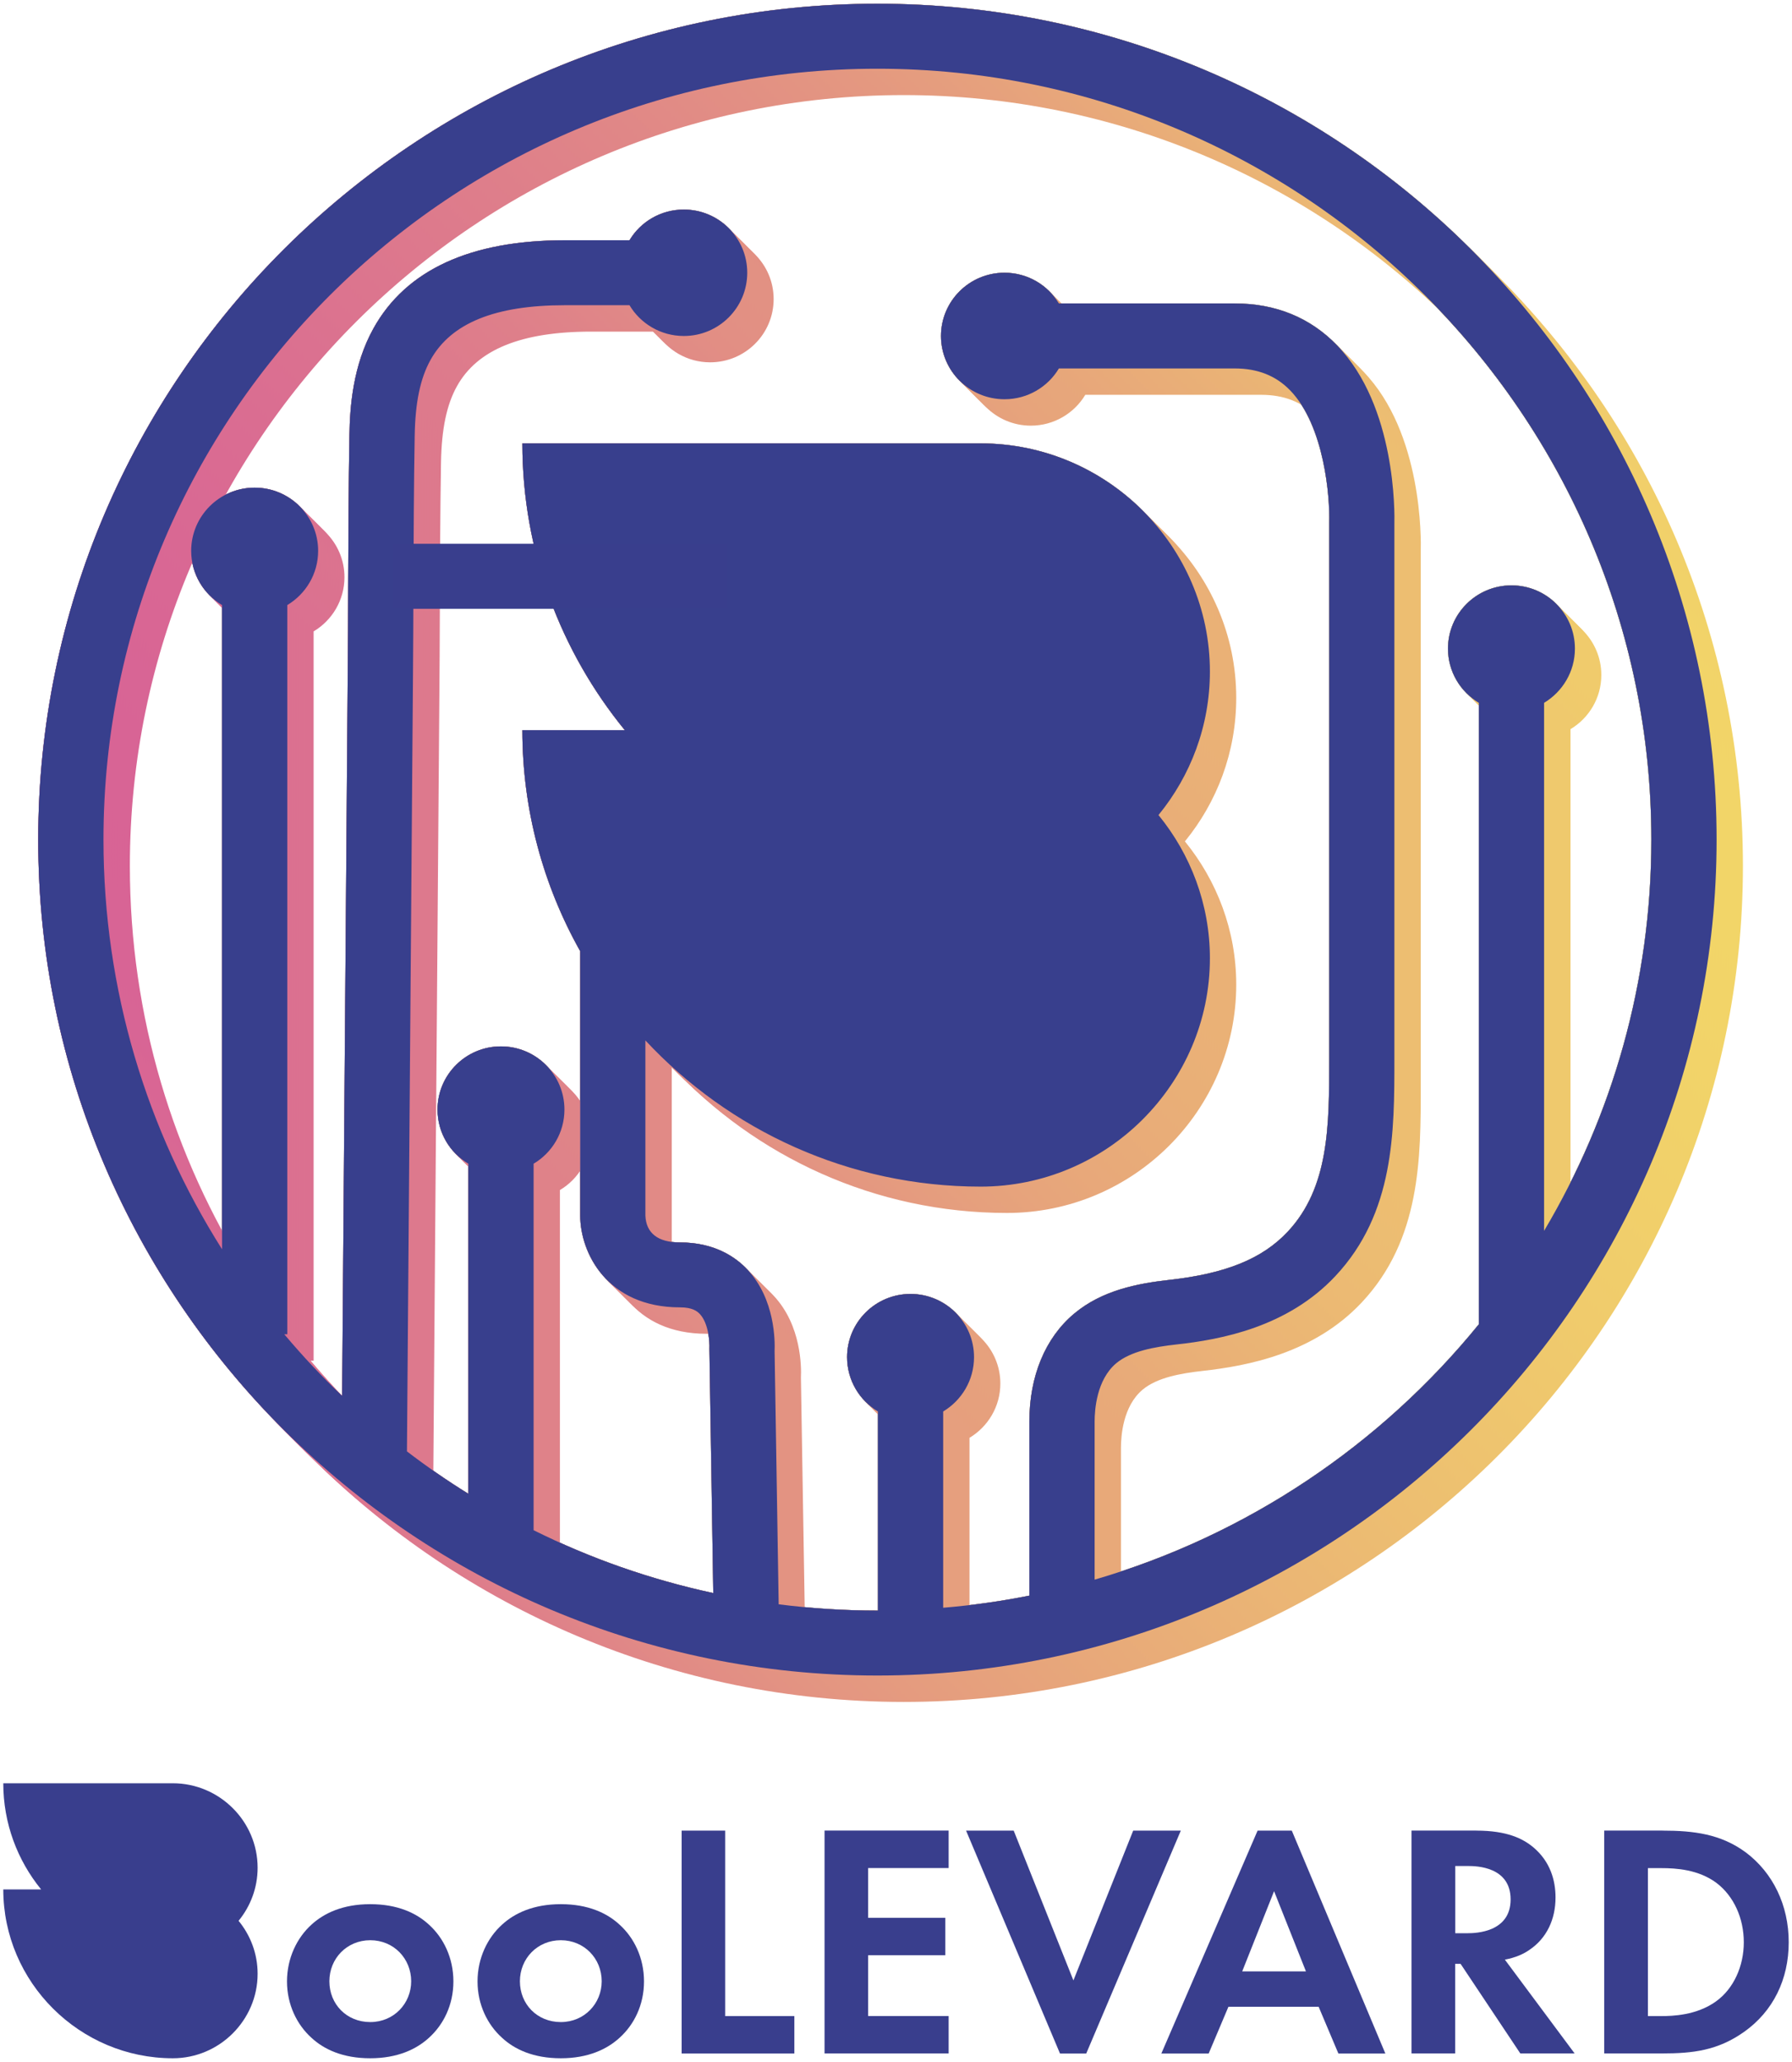 <?xml version="1.0" encoding="UTF-8"?>
<svg xmlns="http://www.w3.org/2000/svg" xmlns:xlink="http://www.w3.org/1999/xlink" width="80px" height="92px" viewBox="0 0 96 110" version="1.1">
<defs>
<linearGradient id="linear0" gradientUnits="userSpaceOnUse" x1="110.06" y1="156.98" x2="290.15" y2="156.98" gradientTransform="matrix(0.499,0,0,0.497,-51.486,-31.857)">
<stop offset="0" style="stop-color:rgb(84.314%,37.255%,59.216%);stop-opacity:1;"/>
<stop offset="1" style="stop-color:rgb(94.902%,83.529%,40.784%);stop-opacity:1;"/>
</linearGradient>
<linearGradient id="linear1" gradientUnits="userSpaceOnUse" x1="110.06" y1="156.98" x2="290.15" y2="156.98" gradientTransform="matrix(0.499,0,0,0.497,-51.626,-31.997)">
<stop offset="0" style="stop-color:rgb(84.314%,37.255%,59.216%);stop-opacity:1;"/>
<stop offset="1" style="stop-color:rgb(94.902%,83.529%,40.784%);stop-opacity:1;"/>
</linearGradient>
<linearGradient id="linear2" gradientUnits="userSpaceOnUse" x1="110.06" y1="156.98" x2="290.15" y2="156.98" gradientTransform="matrix(0.499,0,0,0.497,-51.766,-32.136)">
<stop offset="0" style="stop-color:rgb(84.314%,37.255%,59.216%);stop-opacity:1;"/>
<stop offset="1" style="stop-color:rgb(94.902%,83.529%,40.784%);stop-opacity:1;"/>
</linearGradient>
<linearGradient id="linear3" gradientUnits="userSpaceOnUse" x1="110.06" y1="156.98" x2="290.15" y2="156.98" gradientTransform="matrix(0.499,0,0,0.497,-51.911,-32.28)">
<stop offset="0" style="stop-color:rgb(84.314%,37.255%,59.216%);stop-opacity:1;"/>
<stop offset="1" style="stop-color:rgb(94.902%,83.529%,40.784%);stop-opacity:1;"/>
</linearGradient>
<linearGradient id="linear4" gradientUnits="userSpaceOnUse" x1="110.06" y1="156.98" x2="290.15" y2="156.98" gradientTransform="matrix(0.499,0,0,0.497,-52.051,-32.419)">
<stop offset="0" style="stop-color:rgb(84.314%,37.255%,59.216%);stop-opacity:1;"/>
<stop offset="1" style="stop-color:rgb(94.902%,83.529%,40.784%);stop-opacity:1;"/>
</linearGradient>
<linearGradient id="linear5" gradientUnits="userSpaceOnUse" x1="110.06" y1="156.98" x2="290.15" y2="156.98" gradientTransform="matrix(0.499,0,0,0.497,-52.19,-32.558)">
<stop offset="0" style="stop-color:rgb(84.314%,37.255%,59.216%);stop-opacity:1;"/>
<stop offset="1" style="stop-color:rgb(94.902%,83.529%,40.784%);stop-opacity:1;"/>
</linearGradient>
<linearGradient id="linear6" gradientUnits="userSpaceOnUse" x1="110.06" y1="156.98" x2="290.15" y2="156.98" gradientTransform="matrix(0.499,0,0,0.497,-52.335,-32.702)">
<stop offset="0" style="stop-color:rgb(84.314%,37.255%,59.216%);stop-opacity:1;"/>
<stop offset="1" style="stop-color:rgb(94.902%,83.529%,40.784%);stop-opacity:1;"/>
</linearGradient>
<linearGradient id="linear7" gradientUnits="userSpaceOnUse" x1="110.06" y1="156.98" x2="290.15" y2="156.98" gradientTransform="matrix(0.499,0,0,0.497,-52.475,-32.841)">
<stop offset="0" style="stop-color:rgb(84.314%,37.255%,59.216%);stop-opacity:1;"/>
<stop offset="1" style="stop-color:rgb(94.902%,83.529%,40.784%);stop-opacity:1;"/>
</linearGradient>
<linearGradient id="linear8" gradientUnits="userSpaceOnUse" x1="110.06" y1="156.98" x2="290.15" y2="156.98" gradientTransform="matrix(0.499,0,0,0.497,-52.615,-32.981)">
<stop offset="0" style="stop-color:rgb(84.314%,37.255%,59.216%);stop-opacity:1;"/>
<stop offset="1" style="stop-color:rgb(94.902%,83.529%,40.784%);stop-opacity:1;"/>
</linearGradient>
<linearGradient id="linear9" gradientUnits="userSpaceOnUse" x1="110.06" y1="156.98" x2="290.15" y2="156.98" gradientTransform="matrix(0.499,0,0,0.497,-52.76,-33.125)">
<stop offset="0" style="stop-color:rgb(84.314%,37.255%,59.216%);stop-opacity:1;"/>
<stop offset="1" style="stop-color:rgb(94.902%,83.529%,40.784%);stop-opacity:1;"/>
</linearGradient>
<linearGradient id="linear10" gradientUnits="userSpaceOnUse" x1="110.06" y1="156.98" x2="290.15" y2="156.98" gradientTransform="matrix(0.499,0,0,0.497,-52.899,-33.264)">
<stop offset="0" style="stop-color:rgb(84.314%,37.255%,59.216%);stop-opacity:1;"/>
<stop offset="1" style="stop-color:rgb(94.902%,83.529%,40.784%);stop-opacity:1;"/>
</linearGradient>
</defs>
<g id="surface1">
<path style=" stroke:none;fill-rule:nonzero;fill:rgb(22.353%,24.314%,55.294%);fill-opacity:1;" d="M 12.781 102.641 C 13.418 103.418 13.801 104.402 13.801 105.477 C 13.801 106.727 13.285 107.852 12.465 108.672 C 11.641 109.492 10.508 110 9.258 110 C 4.266 110 0.176 105.93 0.176 100.961 L 2.203 100.961 C 0.934 99.402 0.176 97.426 0.176 95.277 L 9.258 95.277 C 11.754 95.277 13.801 97.312 13.801 99.797 C 13.801 100.875 13.418 101.863 12.781 102.641 Z M 12.781 102.641 "/>
<path style=" stroke:none;fill-rule:nonzero;fill:rgb(22.353%,24.314%,55.294%);fill-opacity:1;" d="M 22.977 102.844 C 23.75 103.539 24.289 104.613 24.289 105.887 C 24.289 107.156 23.75 108.211 22.977 108.906 C 22.312 109.512 21.305 110 19.832 110 C 18.359 110 17.352 109.52 16.688 108.906 C 15.914 108.211 15.375 107.137 15.375 105.887 C 15.375 104.633 15.914 103.543 16.688 102.844 C 17.352 102.238 18.359 101.75 19.832 101.75 C 21.305 101.75 22.312 102.23 22.977 102.844 Z M 22.027 105.879 C 22.027 104.664 21.094 103.68 19.836 103.68 C 18.578 103.68 17.645 104.664 17.645 105.879 C 17.645 107.098 18.562 108.062 19.836 108.062 C 21.109 108.062 22.027 107.059 22.027 105.879 Z M 22.027 105.879 "/>
<path style=" stroke:none;fill-rule:nonzero;fill:rgb(22.353%,24.314%,55.294%);fill-opacity:1;" d="M 33.188 102.844 C 33.961 103.539 34.5 104.613 34.5 105.887 C 34.5 107.156 33.961 108.211 33.188 108.906 C 32.523 109.512 31.516 110 30.043 110 C 28.57 110 27.559 109.52 26.898 108.906 C 26.121 108.211 25.582 107.137 25.582 105.887 C 25.582 104.633 26.121 103.543 26.898 102.844 C 27.559 102.238 28.57 101.75 30.043 101.75 C 31.516 101.75 32.523 102.23 33.188 102.844 Z M 32.234 105.879 C 32.234 104.664 31.301 103.68 30.043 103.68 C 28.785 103.68 27.852 104.664 27.852 105.879 C 27.852 107.098 28.77 108.062 30.043 108.062 C 31.316 108.062 32.234 107.059 32.234 105.879 Z M 32.234 105.879 "/>
<path style=" stroke:none;fill-rule:nonzero;fill:rgb(22.353%,24.314%,55.294%);fill-opacity:1;" d="M 38.848 97.812 L 38.848 107.742 L 42.555 107.742 L 42.555 109.746 L 36.516 109.746 L 36.516 97.812 L 38.855 97.812 Z M 38.848 97.812 "/>
<path style=" stroke:none;fill-rule:nonzero;fill:rgb(22.353%,24.314%,55.294%);fill-opacity:1;" d="M 50.82 99.816 L 46.508 99.816 L 46.508 102.48 L 50.641 102.48 L 50.641 104.484 L 46.508 104.484 L 46.508 107.738 L 50.82 107.738 L 50.82 109.742 L 44.172 109.742 L 44.172 97.809 L 50.82 97.809 Z M 50.82 99.816 "/>
<path style=" stroke:none;fill-rule:nonzero;fill:rgb(22.353%,24.314%,55.294%);fill-opacity:1;" d="M 54.305 97.812 L 57.504 105.832 L 60.707 97.812 L 63.258 97.812 L 58.191 109.746 L 56.785 109.746 L 51.754 97.812 Z M 54.305 97.812 "/>
<path style=" stroke:none;fill-rule:nonzero;fill:rgb(22.353%,24.314%,55.294%);fill-opacity:1;" d="M 70.641 107.242 L 65.809 107.242 L 64.75 109.746 L 62.215 109.746 L 67.371 97.812 L 69.203 97.812 L 74.215 109.746 L 71.699 109.746 Z M 69.961 105.348 L 68.254 101.055 L 66.547 105.348 Z M 69.961 105.348 "/>
<path style=" stroke:none;fill-rule:nonzero;fill:rgb(22.353%,24.314%,55.294%);fill-opacity:1;" d="M 79.09 97.812 C 80.742 97.812 81.586 98.242 82.145 98.707 C 83.062 99.48 83.332 100.496 83.332 101.391 C 83.332 102.555 82.863 103.574 81.93 104.199 C 81.625 104.414 81.191 104.613 80.617 104.719 L 84.355 109.742 L 81.445 109.742 L 78.246 104.945 L 77.957 104.945 L 77.957 109.742 L 75.617 109.742 L 75.617 97.809 L 79.09 97.809 Z M 77.961 103.305 L 78.625 103.305 C 79.074 103.305 80.926 103.25 80.926 101.496 C 80.926 99.742 79.094 99.707 78.66 99.707 L 77.961 99.707 Z M 77.961 103.305 "/>
<path style=" stroke:none;fill-rule:nonzero;fill:rgb(22.353%,24.314%,55.294%);fill-opacity:1;" d="M 89.062 97.812 C 90.734 97.812 92.188 97.992 93.523 98.977 C 94.98 100.07 95.824 101.805 95.824 103.789 C 95.824 105.77 94.996 107.488 93.418 108.598 C 92.016 109.582 90.703 109.742 89.035 109.742 L 85.941 109.742 L 85.941 97.809 L 89.07 97.809 Z M 88.273 107.742 L 88.992 107.742 C 89.59 107.742 90.883 107.707 91.926 106.957 C 92.879 106.277 93.418 105.059 93.418 103.793 C 93.418 102.523 92.898 101.324 91.945 100.605 C 90.977 99.891 89.789 99.82 89 99.82 L 88.281 99.82 L 88.281 107.75 Z M 88.273 107.742 "/>
<path style=" stroke:none;fill-rule:nonzero;fill:rgb(11.373%,11.373%,10.588%);fill-opacity:1;" d="M 47 0 C 22.215 0 2.047 20.078 2.047 44.754 C 2.047 69.43 22.215 89.508 47 89.508 C 71.789 89.508 91.961 69.434 91.961 44.754 C 91.961 20.074 71.793 0 47 0 Z M 80.973 31.141 C 79.094 31.141 77.57 32.656 77.57 34.527 C 77.57 35.758 78.234 36.836 79.223 37.43 L 79.223 70.703 C 73.98 77.145 66.832 81.984 58.641 84.375 L 58.641 75.906 C 58.641 75.266 58.75 73.676 59.793 72.793 C 60.582 72.133 61.863 71.914 63.008 71.785 C 65.445 71.52 68.98 70.848 71.535 68.125 C 74.707 64.75 74.699 60.379 74.699 56.523 L 74.699 27.867 C 74.715 27.301 74.797 21.555 71.633 18.293 C 70.195 16.805 68.344 16.047 66.145 16.047 L 56.727 16.047 C 56.133 15.062 55.051 14.402 53.812 14.402 C 51.934 14.402 50.41 15.918 50.41 17.789 C 50.41 19.656 51.934 21.176 53.812 21.176 C 55.051 21.176 56.137 20.516 56.727 19.527 L 66.145 19.527 C 67.375 19.527 68.352 19.914 69.113 20.699 C 70.961 22.602 71.25 26.453 71.207 27.777 L 71.207 56.523 C 71.207 60.047 71.207 63.375 68.984 65.746 C 67.621 67.199 65.66 67.992 62.625 68.328 C 60.957 68.516 59.043 68.875 57.539 70.137 C 55.992 71.434 55.145 73.484 55.145 75.906 L 55.145 85.23 C 53.633 85.531 52.094 85.75 50.527 85.879 L 50.527 75.371 C 51.516 74.777 52.18 73.699 52.18 72.461 C 52.18 70.594 50.656 69.078 48.777 69.078 C 46.902 69.078 45.379 70.594 45.379 72.461 C 45.379 73.699 46.043 74.777 47.031 75.371 L 47.031 86.031 L 47 86.031 C 45.211 86.031 43.445 85.914 41.715 85.695 L 41.496 72.141 C 41.52 71.605 41.523 69.355 40.047 67.781 C 39.422 67.113 38.289 66.32 36.434 66.32 C 35.238 66.32 34.613 65.82 34.574 64.879 L 34.574 55.504 C 39.062 60.316 45.465 63.332 52.535 63.332 C 55.906 63.332 58.973 61.965 61.199 59.75 C 63.426 57.531 64.816 54.477 64.816 51.105 C 64.816 48.215 63.781 45.543 62.062 43.438 C 63.781 41.336 64.816 38.668 64.816 35.75 C 64.816 29.031 59.281 23.539 52.535 23.539 L 27.984 23.539 C 27.984 29.336 30.035 34.684 33.473 38.895 L 27.984 38.895 C 27.984 43.18 29.109 47.215 31.082 50.727 L 31.082 64.879 C 31.082 66.855 32.508 69.797 36.434 69.797 C 37.082 69.797 37.34 69.996 37.484 70.145 C 37.965 70.648 38.02 71.676 38.004 71.984 L 38.004 72.059 C 38.004 72.059 38.211 85.094 38.211 85.094 C 34.828 84.363 31.598 83.227 28.586 81.727 L 28.586 62.105 C 29.574 61.52 30.238 60.441 30.238 59.207 C 30.238 57.34 28.715 55.824 26.836 55.824 C 24.961 55.824 23.438 57.34 23.438 59.207 C 23.438 60.441 24.102 61.52 25.09 62.105 L 25.09 79.777 C 23.957 79.078 22.859 78.316 21.801 77.508 L 22.125 35.867 C 22.137 34.328 22.145 32.781 22.148 31.242 C 22.16 28.586 22.168 25.848 22.215 23.16 C 22.242 21.359 22.512 20.059 23.066 19.066 C 24.16 17.102 26.516 16.141 30.262 16.141 L 33.723 16.141 C 34.309 17.125 35.395 17.789 36.633 17.789 C 38.508 17.789 40.031 16.273 40.031 14.402 C 40.031 12.535 38.508 11.02 36.633 11.02 C 35.395 11.02 34.309 11.68 33.723 12.664 L 30.262 12.664 C 25.203 12.664 21.754 14.25 20.012 17.375 C 18.902 19.363 18.742 21.598 18.719 23.105 C 18.672 25.812 18.664 28.566 18.652 31.227 C 18.648 32.766 18.645 34.309 18.629 35.844 L 18.328 74.535 C 17.234 73.496 16.203 72.391 15.23 71.238 L 15.391 71.238 L 15.391 32.195 C 16.379 31.605 17.043 30.527 17.043 29.293 C 17.043 27.426 15.52 25.91 13.641 25.91 C 11.766 25.91 10.242 27.426 10.242 29.293 C 10.242 30.527 10.906 31.605 11.895 32.195 L 11.895 66.684 C 7.871 60.324 5.543 52.805 5.543 44.754 C 5.543 21.996 24.141 3.48 47 3.48 C 69.863 3.48 88.465 21.996 88.465 44.754 C 88.465 52.395 86.367 59.555 82.719 65.699 L 82.719 37.43 C 83.707 36.836 84.371 35.758 84.371 34.527 C 84.371 32.656 82.848 31.141 80.973 31.141 Z M 80.973 31.141 "/>
<path style=" stroke:none;fill-rule:nonzero;fill:url(#linear0);" d="M 48.414 1.41 C 23.625 1.41 3.461 21.488 3.461 46.164 C 3.461 70.84 23.625 90.922 48.414 90.922 C 73.203 90.922 93.371 70.848 93.371 46.164 C 93.371 21.484 73.207 1.41 48.414 1.41 Z M 82.383 32.555 C 80.508 32.555 78.984 34.07 78.984 35.938 C 78.984 37.172 79.648 38.25 80.637 38.84 L 80.637 72.113 C 75.395 78.555 68.246 83.395 60.051 85.785 L 60.051 77.316 C 60.051 76.676 60.16 75.086 61.207 74.207 C 61.992 73.547 63.277 73.328 64.422 73.199 C 66.855 72.93 70.391 72.258 72.949 69.535 C 76.117 66.16 76.113 61.793 76.113 57.934 L 76.113 29.277 C 76.129 28.711 76.207 22.965 73.047 19.707 C 71.609 18.215 69.758 17.461 67.555 17.461 L 58.141 17.461 C 57.547 16.477 56.461 15.812 55.223 15.812 C 53.348 15.812 51.824 17.332 51.824 19.199 C 51.824 21.066 53.348 22.59 55.223 22.59 C 56.461 22.59 57.551 21.926 58.141 20.938 L 67.555 20.938 C 68.789 20.938 69.762 21.324 70.527 22.109 C 72.375 24.016 72.664 27.867 72.617 29.188 L 72.617 57.934 C 72.617 61.457 72.617 64.789 70.398 67.16 C 69.035 68.609 67.07 69.406 64.035 69.738 C 62.367 69.926 60.457 70.285 58.953 71.547 C 57.406 72.844 56.559 74.898 56.559 77.316 L 56.559 86.641 C 55.043 86.945 53.508 87.164 51.938 87.293 L 51.938 76.781 C 52.926 76.188 53.59 75.109 53.59 73.875 C 53.59 72.004 52.07 70.488 50.191 70.488 C 48.316 70.488 46.793 72.004 46.793 73.875 C 46.793 75.109 47.457 76.188 48.445 76.781 L 48.445 87.441 L 48.414 87.441 C 46.621 87.441 44.859 87.328 43.129 87.109 L 42.906 73.551 C 42.934 73.02 42.938 70.766 41.461 69.191 C 40.836 68.527 39.703 67.73 37.844 67.73 C 36.652 67.73 36.027 67.234 35.988 66.289 L 35.988 56.914 C 40.477 61.727 46.875 64.742 53.945 64.742 C 57.32 64.742 60.387 63.375 62.613 61.16 C 64.84 58.945 66.227 55.887 66.227 52.516 C 66.227 49.625 65.195 46.957 63.477 44.848 C 65.195 42.746 66.227 40.078 66.227 37.16 C 66.227 30.441 60.695 24.949 53.945 24.949 L 29.398 24.949 C 29.398 30.75 31.449 36.098 34.883 40.305 L 29.398 40.305 C 29.398 44.59 30.52 48.625 32.492 52.141 L 32.492 66.289 C 32.492 68.266 33.922 71.211 37.844 71.211 C 38.496 71.211 38.754 71.41 38.898 71.559 C 39.379 72.059 39.434 73.09 39.418 73.395 L 39.418 73.473 C 39.418 73.473 39.621 86.508 39.621 86.508 C 36.242 85.777 33.012 84.637 29.996 83.137 L 29.996 63.516 C 30.984 62.93 31.648 61.852 31.648 60.617 C 31.648 58.75 30.125 57.234 28.25 57.234 C 26.371 57.234 24.848 58.75 24.848 60.617 C 24.848 61.852 25.512 62.93 26.504 63.516 L 26.504 81.188 C 25.367 80.488 24.27 79.727 23.211 78.918 L 23.535 37.281 C 23.551 35.738 23.555 34.191 23.562 32.652 C 23.57 30 23.582 27.262 23.625 24.57 C 23.656 22.773 23.926 21.469 24.48 20.477 C 25.574 18.512 27.93 17.555 31.676 17.555 L 35.133 17.555 C 35.723 18.539 36.809 19.199 38.043 19.199 C 39.922 19.199 41.445 17.684 41.445 15.812 C 41.445 13.945 39.922 12.43 38.043 12.43 C 36.809 12.43 35.723 13.09 35.133 14.074 L 31.676 14.074 C 26.617 14.074 23.168 15.66 21.426 18.785 C 20.316 20.773 20.156 23.012 20.133 24.516 C 20.086 27.227 20.078 29.98 20.066 32.637 C 20.062 34.18 20.059 35.719 20.043 37.254 L 19.742 75.945 C 18.648 74.906 17.617 73.805 16.641 72.652 L 16.801 72.652 L 16.801 33.605 C 17.789 33.016 18.453 31.938 18.453 30.703 C 18.453 28.836 16.93 27.32 15.055 27.32 C 13.176 27.32 11.652 28.836 11.652 30.703 C 11.652 31.938 12.316 33.016 13.309 33.605 L 13.309 68.094 C 9.281 61.738 6.957 54.219 6.957 46.164 C 6.957 23.41 25.555 4.891 48.414 4.891 C 71.273 4.891 89.879 23.41 89.879 46.164 C 89.879 53.805 87.781 60.965 84.133 67.109 L 84.133 38.84 C 85.121 38.25 85.785 37.172 85.785 35.938 C 85.785 34.07 84.262 32.555 82.383 32.555 Z M 82.383 32.555 "/>
<path style=" stroke:none;fill-rule:nonzero;fill:url(#linear1);" d="M 48.273 1.273 C 23.488 1.273 3.32 21.352 3.32 46.027 C 3.32 70.703 23.488 90.781 48.273 90.781 C 73.062 90.781 93.234 70.707 93.234 46.027 C 93.234 21.348 73.066 1.273 48.273 1.273 Z M 82.242 32.414 C 80.367 32.414 78.844 33.93 78.844 35.797 C 78.844 37.031 79.508 38.109 80.496 38.699 L 80.496 71.977 C 75.254 78.414 68.105 83.258 59.914 85.648 L 59.914 77.18 C 59.914 76.539 60.023 74.945 61.066 74.066 C 61.855 73.406 63.137 73.188 64.281 73.059 C 66.719 72.789 70.25 72.117 72.809 69.395 C 75.977 66.02 75.973 61.652 75.973 57.797 L 75.973 29.141 C 75.988 28.574 76.066 22.828 72.906 19.566 C 71.469 18.074 69.617 17.32 67.414 17.32 L 58 17.32 C 57.406 16.336 56.324 15.676 55.086 15.676 C 53.207 15.676 51.684 17.191 51.684 19.059 C 51.684 20.93 53.207 22.449 55.086 22.449 C 56.324 22.449 57.41 21.789 58 20.801 L 67.414 20.801 C 68.648 20.801 69.621 21.188 70.387 21.973 C 72.234 23.875 72.523 27.727 72.477 29.051 L 72.477 57.797 C 72.477 61.32 72.477 64.648 70.258 67.02 C 68.895 68.473 66.934 69.266 63.895 69.598 C 62.23 69.789 60.316 70.145 58.812 71.41 C 57.266 72.707 56.418 74.758 56.418 77.18 L 56.418 86.504 C 54.906 86.805 53.367 87.023 51.801 87.152 L 51.801 76.641 C 52.789 76.051 53.453 74.973 53.453 73.734 C 53.453 71.867 51.93 70.352 50.051 70.352 C 48.176 70.352 46.652 71.867 46.652 73.734 C 46.652 74.973 47.316 76.051 48.305 76.641 L 48.305 87.301 L 48.273 87.301 C 46.48 87.301 44.719 87.188 42.988 86.969 L 42.77 73.41 C 42.793 72.879 42.797 70.629 41.32 69.051 C 40.695 68.387 39.562 67.59 37.707 67.59 C 36.512 67.59 35.887 67.094 35.848 66.148 L 35.848 56.777 C 40.336 61.586 46.738 64.605 53.805 64.605 C 57.18 64.605 60.246 63.238 62.473 61.02 C 64.699 58.805 66.09 55.746 66.09 52.379 C 66.09 49.484 65.055 46.816 63.336 44.711 C 65.055 42.605 66.09 39.938 66.09 37.02 C 66.09 30.301 60.555 24.809 53.805 24.809 L 29.258 24.809 C 29.258 30.609 31.309 35.957 34.746 40.168 L 29.258 40.168 C 29.258 44.453 30.383 48.488 32.352 52 L 32.352 66.148 C 32.352 68.129 33.781 71.07 37.707 71.07 C 38.355 71.07 38.613 71.27 38.758 71.418 C 39.238 71.922 39.293 72.949 39.277 73.258 L 39.277 73.332 C 39.277 73.332 39.484 86.367 39.484 86.367 C 36.102 85.637 32.871 84.5 29.855 83 L 29.855 63.375 C 30.844 62.789 31.508 61.711 31.508 60.48 C 31.508 58.609 29.988 57.094 28.109 57.094 C 26.234 57.094 24.711 58.609 24.711 60.48 C 24.711 61.711 25.375 62.789 26.363 63.375 L 26.363 81.051 C 25.23 80.348 24.129 79.59 23.07 78.777 L 23.398 37.141 C 23.41 35.602 23.418 34.055 23.422 32.512 C 23.434 29.859 23.441 27.121 23.488 24.434 C 23.516 22.633 23.785 21.332 24.34 20.336 C 25.434 18.375 27.789 17.414 31.535 17.414 L 34.996 17.414 C 35.582 18.398 36.668 19.059 37.906 19.059 C 39.781 19.059 41.305 17.543 41.305 15.676 C 41.305 13.805 39.781 12.289 37.906 12.289 C 36.668 12.289 35.582 12.953 34.996 13.938 L 31.535 13.938 C 26.477 13.938 23.027 15.52 21.285 18.648 C 20.176 20.637 20.016 22.871 19.992 24.379 C 19.945 27.086 19.938 29.84 19.926 32.5 C 19.922 34.039 19.918 35.578 19.902 37.117 L 19.602 75.809 C 18.508 74.77 17.477 73.664 16.504 72.512 L 16.66 72.512 L 16.66 33.469 C 17.648 32.875 18.312 31.797 18.312 30.566 C 18.312 28.695 16.793 27.18 14.914 27.18 C 13.039 27.18 11.516 28.695 11.516 30.566 C 11.516 31.797 12.18 32.875 13.168 33.469 L 13.168 67.953 C 9.145 61.598 6.816 54.078 6.816 46.027 C 6.816 23.27 25.414 4.75 48.273 4.75 C 71.137 4.75 89.738 23.27 89.738 46.027 C 89.738 53.664 87.641 60.828 83.992 66.969 L 83.992 38.699 C 84.98 38.109 85.645 37.031 85.645 35.797 C 85.645 33.93 84.121 32.414 82.242 32.414 Z M 82.242 32.414 "/>
<path style=" stroke:none;fill-rule:nonzero;fill:url(#linear2);" d="M 48.129 1.129 C 23.344 1.129 3.176 21.207 3.176 45.883 C 3.176 70.559 23.344 90.637 48.129 90.637 C 72.918 90.637 93.086 70.562 93.086 45.883 C 93.086 21.203 72.922 1.129 48.129 1.129 Z M 82.098 32.27 C 80.223 32.27 78.699 33.785 78.699 35.656 C 78.699 36.887 79.363 37.965 80.352 38.559 L 80.352 71.832 C 75.109 78.273 67.961 83.113 59.766 85.504 L 59.766 77.035 C 59.766 76.395 59.879 74.805 60.922 73.922 C 61.711 73.262 62.992 73.043 64.137 72.914 C 66.574 72.645 70.105 71.977 72.664 69.25 C 75.832 65.875 75.828 61.508 75.828 57.652 L 75.828 28.996 C 75.844 28.43 75.922 22.684 72.762 19.422 C 71.324 17.93 69.473 17.176 67.27 17.176 L 57.855 17.176 C 57.262 16.191 56.18 15.531 54.941 15.531 C 53.062 15.531 51.539 17.047 51.539 18.914 C 51.539 20.785 53.062 22.305 54.941 22.305 C 56.18 22.305 57.266 21.645 57.855 20.656 L 67.27 20.656 C 68.504 20.656 69.477 21.043 70.242 21.828 C 72.09 23.73 72.379 27.582 72.332 28.906 L 72.332 57.652 C 72.332 61.176 72.332 64.504 70.113 66.875 C 68.75 68.328 66.785 69.121 63.75 69.457 C 62.082 69.645 60.172 70 58.668 71.266 C 57.121 72.562 56.273 74.613 56.273 77.035 L 56.273 86.359 C 54.762 86.66 53.223 86.879 51.656 87.008 L 51.656 76.496 C 52.645 75.906 53.309 74.828 53.309 73.59 C 53.309 71.723 51.785 70.207 49.906 70.207 C 48.031 70.207 46.508 71.723 46.508 73.59 C 46.508 74.828 47.172 75.906 48.16 76.496 L 48.16 87.156 L 48.129 87.156 C 46.336 87.156 44.574 87.043 42.844 86.824 L 42.621 73.266 C 42.648 72.734 42.652 70.484 41.176 68.91 C 40.551 68.242 39.418 67.445 37.562 67.445 C 36.367 67.445 35.742 66.949 35.703 66.008 L 35.703 56.633 C 40.191 61.445 46.594 64.461 53.66 64.461 C 57.035 64.461 60.102 63.094 62.328 60.879 C 64.555 58.66 65.941 55.605 65.941 52.234 C 65.941 49.34 64.91 46.672 63.191 44.566 C 64.91 42.465 65.941 39.793 65.941 36.879 C 65.941 30.156 60.41 24.664 53.66 24.664 L 29.113 24.664 C 29.113 30.465 31.164 35.812 34.602 40.023 L 29.113 40.023 C 29.113 44.309 30.238 48.344 32.207 51.855 L 32.207 66.008 C 32.207 67.984 33.637 70.926 37.562 70.926 C 38.211 70.926 38.469 71.125 38.613 71.273 C 39.094 71.777 39.148 72.805 39.133 73.113 L 39.133 73.188 C 39.133 73.188 39.34 86.223 39.34 86.223 C 35.957 85.492 32.727 84.355 29.711 82.855 L 29.711 63.234 C 30.699 62.645 31.363 61.566 31.363 60.336 C 31.363 58.465 29.844 56.949 27.965 56.949 C 26.086 56.949 24.566 58.465 24.566 60.336 C 24.566 61.566 25.23 62.645 26.219 63.234 L 26.219 80.906 C 25.086 80.207 23.984 79.445 22.926 78.633 L 23.254 36.996 C 23.266 35.457 23.273 33.91 23.277 32.371 C 23.285 29.715 23.297 26.977 23.344 24.289 C 23.371 22.488 23.641 21.188 24.195 20.191 C 25.289 18.23 27.645 17.27 31.391 17.27 L 34.852 17.27 C 35.438 18.254 36.523 18.914 37.762 18.914 C 39.637 18.914 41.16 17.398 41.16 15.531 C 41.16 13.664 39.637 12.148 37.762 12.148 C 36.523 12.148 35.438 12.809 34.852 13.793 L 31.391 13.793 C 26.332 13.793 22.883 15.379 21.141 18.504 C 20.031 20.492 19.871 22.727 19.848 24.234 C 19.801 26.941 19.793 29.695 19.781 32.355 C 19.777 33.895 19.773 35.438 19.758 36.973 L 19.457 75.664 C 18.363 74.625 17.332 73.52 16.355 72.367 L 16.516 72.367 L 16.516 33.324 C 17.504 32.73 18.168 31.652 18.168 30.422 C 18.168 28.551 16.648 27.035 14.77 27.035 C 12.891 27.035 11.371 28.551 11.371 30.422 C 11.371 31.652 12.035 32.73 13.023 33.324 L 13.023 67.809 C 9 61.453 6.672 53.934 6.672 45.883 C 6.672 23.125 25.27 4.605 48.129 4.605 C 70.992 4.605 89.594 23.125 89.594 45.883 C 89.594 53.52 87.496 60.684 83.848 66.824 L 83.848 38.559 C 84.836 37.965 85.5 36.887 85.5 35.656 C 85.5 33.785 83.977 32.27 82.098 32.27 Z M 82.098 32.27 "/>
<path style=" stroke:none;fill-rule:nonzero;fill:url(#linear3);" d="M 47.988 0.988 C 23.203 0.988 3.039 21.066 3.039 45.742 C 3.039 70.418 23.203 90.496 47.988 90.496 C 72.777 90.496 92.949 70.426 92.949 45.742 C 92.949 21.062 72.781 0.988 47.988 0.988 Z M 81.961 32.129 C 80.082 32.129 78.559 33.648 78.559 35.516 C 78.559 36.746 79.223 37.828 80.211 38.418 L 80.211 71.691 C 74.969 78.133 67.82 82.973 59.629 85.363 L 59.629 76.895 C 59.629 76.254 59.738 74.664 60.781 73.785 C 61.57 73.121 62.852 72.902 63.996 72.773 C 66.434 72.508 69.969 71.836 72.523 69.113 C 75.695 65.738 75.688 61.367 75.688 57.512 L 75.688 28.855 C 75.703 28.289 75.785 22.543 72.625 19.285 C 71.184 17.793 69.332 17.035 67.133 17.035 L 57.715 17.035 C 57.121 16.055 56.039 15.391 54.801 15.391 C 52.922 15.391 51.398 16.906 51.398 18.777 C 51.398 20.645 52.922 22.164 54.801 22.164 C 56.039 22.164 57.125 21.504 57.715 20.516 L 67.133 20.516 C 68.363 20.516 69.34 20.902 70.102 21.688 C 71.949 23.594 72.238 27.445 72.195 28.766 L 72.195 57.512 C 72.195 61.035 72.195 64.367 69.973 66.738 C 68.609 68.188 66.648 68.984 63.613 69.316 C 61.945 69.504 60.031 69.863 58.527 71.125 C 56.98 72.422 56.133 74.477 56.133 76.895 L 56.133 86.219 C 54.621 86.523 53.082 86.742 51.516 86.871 L 51.516 76.359 C 52.504 75.766 53.168 74.688 53.168 73.449 C 53.168 71.582 51.645 70.066 49.766 70.066 C 47.891 70.066 46.367 71.582 46.367 73.449 C 46.367 74.688 47.031 75.766 48.02 76.359 L 48.02 87.02 L 47.988 87.02 C 46.199 87.02 44.434 86.906 42.703 86.688 L 42.484 73.129 C 42.508 72.598 42.512 70.344 41.035 68.77 C 40.41 68.102 39.277 67.309 37.422 67.309 C 36.227 67.309 35.602 66.812 35.562 65.867 L 35.562 56.492 C 40.051 61.305 46.453 64.32 53.523 64.32 C 56.898 64.32 59.961 62.953 62.188 60.738 C 64.414 58.52 65.805 55.465 65.805 52.094 C 65.805 49.203 64.77 46.535 63.051 44.426 C 64.77 42.324 65.805 39.656 65.805 36.738 C 65.805 30.02 60.273 24.527 53.523 24.527 L 28.973 24.527 C 28.973 30.328 31.023 35.676 34.461 39.883 L 28.973 39.883 C 28.973 44.168 30.098 48.203 32.07 51.719 L 32.07 65.867 C 32.07 67.844 33.496 70.785 37.422 70.785 C 38.07 70.785 38.328 70.984 38.473 71.137 C 38.953 71.637 39.008 72.664 38.992 72.973 L 38.992 73.047 C 38.992 73.047 39.199 86.086 39.199 86.086 C 35.816 85.355 32.59 84.215 29.574 82.715 L 29.574 63.094 C 30.562 62.508 31.227 61.43 31.227 60.195 C 31.227 58.328 29.703 56.812 27.824 56.812 C 25.949 56.812 24.426 58.328 24.426 60.195 C 24.426 61.43 25.09 62.508 26.078 63.094 L 26.078 80.766 C 24.945 80.066 23.848 79.305 22.789 78.496 L 23.113 36.855 C 23.129 35.316 23.133 33.77 23.137 32.23 C 23.148 29.578 23.156 26.836 23.203 24.148 C 23.23 22.352 23.5 21.047 24.055 20.055 C 25.148 18.09 27.504 17.133 31.25 17.133 L 34.711 17.133 C 35.301 18.117 36.383 18.777 37.621 18.777 C 39.496 18.777 41.02 17.262 41.02 15.391 C 41.02 13.523 39.496 12.008 37.621 12.008 C 36.383 12.008 35.301 12.668 34.711 13.652 L 31.25 13.652 C 26.191 13.652 22.742 15.238 21 18.363 C 19.891 20.352 19.73 22.59 19.707 24.094 C 19.664 26.805 19.652 29.555 19.641 32.215 C 19.637 33.758 19.633 35.297 19.617 36.832 L 19.316 75.523 C 18.223 74.484 17.191 73.383 16.219 72.227 L 16.379 72.227 L 16.379 33.184 C 17.367 32.594 18.031 31.516 18.031 30.281 C 18.031 28.414 16.508 26.898 14.629 26.898 C 12.754 26.898 11.23 28.414 11.23 30.281 C 11.23 31.516 11.895 32.594 12.883 33.184 L 12.883 67.672 C 8.859 61.312 6.531 53.793 6.531 45.742 C 6.531 22.984 25.129 4.469 47.988 4.469 C 70.852 4.469 89.453 22.984 89.453 45.742 C 89.453 53.383 87.355 60.543 83.707 66.688 L 83.707 38.418 C 84.695 37.828 85.359 36.746 85.359 35.516 C 85.359 33.648 83.836 32.129 81.961 32.129 Z M 81.961 32.129 "/>
<path style=" stroke:none;fill-rule:nonzero;fill:url(#linear4);" d="M 47.852 0.852 C 23.062 0.852 2.898 20.93 2.898 45.605 C 2.898 70.281 23.062 90.359 47.852 90.359 C 72.637 90.359 92.809 70.285 92.809 45.605 C 92.809 20.922 72.645 0.852 47.852 0.852 Z M 81.82 31.992 C 79.941 31.992 78.418 33.508 78.418 35.375 C 78.418 36.609 79.082 37.688 80.07 38.277 L 80.07 71.551 C 74.828 77.992 67.68 82.836 59.488 85.227 L 59.488 76.758 C 59.488 76.113 59.598 74.523 60.641 73.645 C 61.43 72.984 62.715 72.766 63.855 72.637 C 66.293 72.367 69.828 71.695 72.383 68.973 C 75.555 65.598 75.551 61.23 75.551 57.375 L 75.551 28.715 C 75.562 28.148 75.645 22.406 72.484 19.145 C 71.047 17.652 69.191 16.898 66.992 16.898 L 57.574 16.898 C 56.98 15.914 55.898 15.254 54.66 15.254 C 52.781 15.254 51.262 16.77 51.262 18.637 C 51.262 20.508 52.781 22.027 54.66 22.027 C 55.898 22.027 56.988 21.367 57.574 20.375 L 66.992 20.375 C 68.227 20.375 69.199 20.766 69.961 21.551 C 71.809 23.453 72.098 27.305 72.055 28.625 L 72.055 57.375 C 72.055 60.898 72.055 64.227 69.832 66.598 C 68.469 68.047 66.508 68.844 63.473 69.176 C 61.805 69.367 59.891 69.723 58.391 70.984 C 56.844 72.281 55.992 74.336 55.992 76.758 L 55.992 86.078 C 54.48 86.383 52.941 86.602 51.375 86.73 L 51.375 76.219 C 52.363 75.629 53.027 74.551 53.027 73.312 C 53.027 71.441 51.504 69.926 49.629 69.926 C 47.75 69.926 46.227 71.441 46.227 73.312 C 46.227 74.551 46.891 75.629 47.879 76.219 L 47.879 86.879 L 47.852 86.879 C 46.059 86.879 44.297 86.766 42.562 86.547 L 42.344 72.988 C 42.367 72.457 42.375 70.207 40.895 68.629 C 40.273 67.965 39.137 67.168 37.281 67.168 C 36.086 67.168 35.465 66.672 35.422 65.727 L 35.422 56.355 C 39.91 61.164 46.312 64.184 53.383 64.184 C 56.758 64.184 59.824 62.816 62.051 60.598 C 64.277 58.383 65.664 55.324 65.664 51.957 C 65.664 49.062 64.629 46.395 62.914 44.289 C 64.629 42.184 65.664 39.516 65.664 36.598 C 65.664 29.879 60.133 24.387 53.383 24.387 L 28.832 24.387 C 28.832 30.188 30.887 35.535 34.32 39.746 L 28.832 39.746 C 28.832 44.027 29.957 48.062 31.93 51.578 L 31.93 65.727 C 31.93 67.707 33.355 70.648 37.281 70.648 C 37.93 70.648 38.191 70.848 38.336 70.996 C 38.812 71.496 38.867 72.527 38.855 72.836 L 38.855 72.91 C 38.855 72.91 39.059 85.945 39.059 85.945 C 35.68 85.215 32.449 84.078 29.434 82.574 L 29.434 62.953 C 30.422 62.367 31.086 61.289 31.086 60.059 C 31.086 58.188 29.562 56.672 27.684 56.672 C 25.809 56.672 24.285 58.188 24.285 60.059 C 24.285 61.289 24.949 62.367 25.938 62.953 L 25.938 80.629 C 24.805 79.926 23.707 79.168 22.648 78.355 L 22.973 36.719 C 22.988 35.176 22.992 33.633 22.996 32.09 C 23.008 29.438 23.016 26.699 23.062 24.012 C 23.094 22.211 23.363 20.91 23.914 19.914 C 25.008 17.953 27.367 16.992 31.109 16.992 L 34.57 16.992 C 35.16 17.977 36.242 18.637 37.48 18.637 C 39.359 18.637 40.879 17.121 40.879 15.254 C 40.879 13.383 39.359 11.867 37.48 11.867 C 36.242 11.867 35.16 12.527 34.57 13.512 L 31.109 13.512 C 26.055 13.512 22.602 15.098 20.859 18.227 C 19.754 20.211 19.594 22.449 19.566 23.957 C 19.523 26.664 19.512 29.418 19.504 32.074 C 19.496 33.617 19.492 35.156 19.477 36.691 L 19.18 75.383 C 18.086 74.344 17.051 73.242 16.078 72.09 L 16.238 72.09 L 16.238 33.047 C 17.227 32.453 17.891 31.375 17.891 30.145 C 17.891 28.273 16.367 26.758 14.488 26.758 C 12.613 26.758 11.09 28.273 11.09 30.145 C 11.09 31.375 11.754 32.453 12.742 33.047 L 12.742 67.531 C 8.719 61.176 6.391 53.656 6.391 45.605 C 6.391 22.848 24.988 4.328 47.852 4.328 C 70.711 4.328 89.312 22.848 89.312 45.605 C 89.312 53.242 87.215 60.406 83.566 66.547 L 83.566 38.277 C 84.555 37.688 85.219 36.609 85.219 35.375 C 85.219 33.508 83.695 31.992 81.82 31.992 Z M 81.82 31.992 "/>
<path style=" stroke:none;fill-rule:nonzero;fill:url(#linear5);" d="M 47.707 0.707 C 22.918 0.707 2.754 20.785 2.754 45.461 C 2.754 70.137 22.918 90.215 47.707 90.215 C 72.492 90.215 92.664 70.141 92.664 45.461 C 92.664 20.781 72.5 0.707 47.707 0.707 Z M 81.676 31.848 C 79.797 31.848 78.273 33.363 78.273 35.23 C 78.273 36.465 78.938 37.543 79.926 38.133 L 79.926 71.41 C 74.684 77.848 67.535 82.691 59.344 85.082 L 59.344 76.613 C 59.344 75.973 59.453 74.379 60.496 73.5 C 61.285 72.84 62.566 72.621 63.711 72.492 C 66.148 72.223 69.684 71.551 72.238 68.828 C 75.41 65.453 75.402 61.086 75.402 57.23 L 75.402 28.574 C 75.418 28.004 75.5 22.262 72.34 19 C 70.902 17.508 69.047 16.754 66.848 16.754 L 57.43 16.754 C 56.836 15.77 55.754 15.109 54.516 15.109 C 52.637 15.109 51.117 16.625 51.117 18.492 C 51.117 20.363 52.637 21.883 54.516 21.883 C 55.754 21.883 56.844 21.223 57.43 20.234 L 66.848 20.234 C 68.078 20.234 69.055 20.621 69.816 21.406 C 71.664 23.309 71.953 27.16 71.91 28.484 L 71.91 57.23 C 71.91 60.754 71.91 64.082 69.688 66.453 C 68.324 67.906 66.363 68.699 63.328 69.031 C 61.66 69.223 59.746 69.578 58.246 70.84 C 56.695 72.141 55.848 74.191 55.848 76.613 L 55.848 85.934 C 54.336 86.238 52.797 86.457 51.23 86.586 L 51.23 76.074 C 52.219 75.484 52.883 74.406 52.883 73.168 C 52.883 71.301 51.359 69.781 49.484 69.781 C 47.605 69.781 46.082 71.301 46.082 73.168 C 46.082 74.406 46.746 75.484 47.734 76.074 L 47.734 86.734 L 47.707 86.734 C 45.914 86.734 44.152 86.621 42.418 86.402 L 42.199 72.844 C 42.223 72.312 42.23 70.062 40.75 68.484 C 40.125 67.82 38.992 67.023 37.137 67.023 C 35.941 67.023 35.32 66.527 35.277 65.582 L 35.277 56.211 C 39.766 61.02 46.168 64.039 53.238 64.039 C 56.613 64.039 59.676 62.672 61.902 60.453 C 64.133 58.238 65.52 55.18 65.52 51.812 C 65.52 48.918 64.484 46.25 62.77 44.145 C 64.484 42.039 65.52 39.371 65.52 36.453 C 65.52 29.734 59.988 24.242 53.238 24.242 L 28.688 24.242 C 28.688 30.043 30.742 35.391 34.176 39.602 L 28.688 39.602 C 28.688 43.883 29.812 47.922 31.785 51.434 L 31.785 65.582 C 31.785 67.562 33.211 70.504 37.137 70.504 C 37.785 70.504 38.043 70.703 38.191 70.852 C 38.668 71.355 38.723 72.383 38.707 72.691 L 38.707 72.766 C 38.707 72.766 38.914 85.801 38.914 85.801 C 35.535 85.07 32.305 83.934 29.289 82.434 L 29.289 62.809 C 30.277 62.223 30.941 61.145 30.941 59.914 C 30.941 58.043 29.418 56.527 27.539 56.527 C 25.664 56.527 24.141 58.043 24.141 59.914 C 24.141 61.145 24.805 62.223 25.793 62.809 L 25.793 80.484 C 24.66 79.781 23.562 79.023 22.504 78.211 L 22.828 36.574 C 22.844 35.035 22.848 33.488 22.852 31.945 C 22.863 29.293 22.871 26.555 22.918 23.867 C 22.949 22.066 23.219 20.766 23.77 19.77 C 24.863 17.809 27.223 16.848 30.965 16.848 L 34.426 16.848 C 35.016 17.832 36.098 18.492 37.336 18.492 C 39.215 18.492 40.734 16.977 40.734 15.109 C 40.734 13.238 39.215 11.723 37.336 11.723 C 36.098 11.723 35.016 12.387 34.426 13.371 L 30.965 13.371 C 25.906 13.371 22.457 14.953 20.715 18.082 C 19.605 20.07 19.449 22.305 19.422 23.812 C 19.379 26.52 19.367 29.273 19.359 31.934 C 19.352 33.473 19.348 35.012 19.332 36.551 L 19.035 75.238 C 17.941 74.203 16.906 73.098 15.934 71.945 L 16.094 71.945 L 16.094 32.902 C 17.082 32.309 17.746 31.23 17.746 30 C 17.746 28.129 16.223 26.613 14.344 26.613 C 12.469 26.613 10.945 28.129 10.945 30 C 10.945 31.23 11.609 32.309 12.598 32.902 L 12.598 67.387 C 8.574 61.031 6.246 53.512 6.246 45.461 C 6.246 22.703 24.844 4.184 47.707 4.184 C 70.566 4.184 89.168 22.703 89.168 45.461 C 89.168 53.098 87.07 60.262 83.422 66.402 L 83.422 38.133 C 84.41 37.543 85.074 36.465 85.074 35.23 C 85.074 33.363 83.551 31.848 81.676 31.848 Z M 81.676 31.848 "/>
<path style=" stroke:none;fill-rule:nonzero;fill:url(#linear6);" d="M 47.566 0.566 C 22.777 0.566 2.613 20.645 2.613 45.32 C 2.613 69.996 22.777 90.074 47.566 90.074 C 72.355 90.074 92.523 70 92.523 45.32 C 92.523 20.641 72.359 0.566 47.566 0.566 Z M 81.535 31.707 C 79.656 31.707 78.137 33.223 78.137 35.094 C 78.137 36.324 78.801 37.402 79.789 37.996 L 79.789 71.27 C 74.547 77.711 67.395 82.551 59.203 84.941 L 59.203 76.473 C 59.203 75.832 59.312 74.242 60.355 73.363 C 61.145 72.699 62.43 72.48 63.57 72.352 C 66.008 72.086 69.543 71.414 72.098 68.691 C 75.27 65.316 75.266 60.945 75.266 57.09 L 75.266 28.434 C 75.277 27.867 75.359 22.121 72.199 18.859 C 70.762 17.371 68.91 16.613 66.707 16.613 L 57.293 16.613 C 56.695 15.629 55.613 14.969 54.375 14.969 C 52.5 14.969 50.977 16.484 50.977 18.355 C 50.977 20.223 52.5 21.742 54.375 21.742 C 55.613 21.742 56.703 21.082 57.293 20.094 L 66.707 20.094 C 67.941 20.094 68.914 20.48 69.676 21.266 C 71.523 23.172 71.812 27.023 71.77 28.344 L 71.77 57.09 C 71.77 60.613 71.77 63.945 69.547 66.312 C 68.184 67.766 66.223 68.559 63.188 68.895 C 61.52 69.082 59.609 69.441 58.105 70.703 C 56.559 72 55.707 74.051 55.707 76.473 L 55.707 85.797 C 54.195 86.098 52.656 86.316 51.09 86.449 L 51.09 75.938 C 52.078 75.344 52.742 74.266 52.742 73.027 C 52.742 71.16 51.219 69.645 49.344 69.645 C 47.465 69.645 45.941 71.16 45.941 73.027 C 45.941 74.266 46.605 75.344 47.594 75.938 L 47.594 86.598 L 47.566 86.598 C 45.773 86.598 44.012 86.48 42.277 86.262 L 42.059 72.707 C 42.082 72.172 42.09 69.922 40.609 68.348 C 39.988 67.68 38.855 66.887 36.996 66.887 C 35.805 66.887 35.18 66.387 35.141 65.445 L 35.141 56.07 C 39.629 60.883 46.027 63.898 53.098 63.898 C 56.473 63.898 59.539 62.531 61.766 60.316 C 63.992 58.098 65.379 55.043 65.379 51.672 C 65.379 48.781 64.344 46.109 62.629 44.004 C 64.344 41.902 65.379 39.234 65.379 36.316 C 65.379 29.598 59.848 24.105 53.098 24.105 L 28.551 24.105 C 28.551 29.902 30.602 35.25 34.035 39.461 L 28.551 39.461 C 28.551 43.746 29.672 47.781 31.645 51.293 L 31.645 65.445 C 31.645 67.422 33.074 70.363 36.996 70.363 C 37.645 70.363 37.906 70.562 38.051 70.711 C 38.527 71.215 38.586 72.242 38.57 72.551 L 38.57 72.625 C 38.57 72.625 38.773 85.664 38.773 85.664 C 35.395 84.93 32.164 83.793 29.148 82.293 L 29.148 62.672 C 30.137 62.086 30.801 61.008 30.801 59.773 C 30.801 57.906 29.277 56.391 27.402 56.391 C 25.523 56.391 24 57.906 24 59.773 C 24 61.008 24.664 62.086 25.652 62.672 L 25.652 80.344 C 24.52 79.645 23.422 78.883 22.363 78.074 L 22.688 36.434 C 22.703 34.895 22.707 33.348 22.711 31.809 C 22.723 29.152 22.734 26.414 22.777 23.727 C 22.809 21.926 23.078 20.625 23.633 19.633 C 24.727 17.668 27.082 16.711 30.824 16.711 L 34.285 16.711 C 34.875 17.691 35.957 18.355 37.195 18.355 C 39.074 18.355 40.598 16.84 40.598 14.969 C 40.598 13.102 39.074 11.586 37.195 11.586 C 35.957 11.586 34.875 12.246 34.285 13.23 L 30.824 13.23 C 25.77 13.23 22.316 14.816 20.574 17.941 C 19.469 19.93 19.309 22.164 19.281 23.672 C 19.238 26.379 19.227 29.133 19.219 31.793 C 19.215 33.332 19.207 34.875 19.191 36.41 L 18.895 75.102 C 17.801 74.062 16.766 72.957 15.793 71.805 L 15.953 71.805 L 15.953 32.762 C 16.941 32.172 17.605 31.094 17.605 29.859 C 17.605 27.992 16.082 26.477 14.207 26.477 C 12.328 26.477 10.805 27.992 10.805 29.859 C 10.805 31.094 11.469 32.172 12.457 32.762 L 12.457 67.25 C 8.434 60.891 6.109 53.371 6.109 45.32 C 6.109 22.562 24.703 4.047 47.566 4.047 C 70.426 4.047 89.027 22.562 89.027 45.32 C 89.027 52.961 86.934 60.121 83.281 66.266 L 83.281 37.996 C 84.27 37.402 84.934 36.324 84.934 35.094 C 84.934 33.223 83.414 31.707 81.535 31.707 Z M 81.535 31.707 "/>
<path style=" stroke:none;fill-rule:nonzero;fill:url(#linear7);" d="M 47.426 0.426 C 22.637 0.426 2.473 20.508 2.473 45.184 C 2.473 69.859 22.637 89.938 47.426 89.938 C 72.215 89.938 92.383 69.863 92.383 45.184 C 92.383 20.5 72.219 0.426 47.426 0.426 Z M 81.395 31.57 C 79.52 31.57 77.996 33.086 77.996 34.953 C 77.996 36.188 78.66 37.266 79.648 37.855 L 79.648 71.129 C 74.406 77.57 67.258 82.41 59.062 84.801 L 59.062 76.332 C 59.062 75.691 59.172 74.102 60.215 73.223 C 61.004 72.562 62.289 72.344 63.434 72.215 C 65.867 71.945 69.402 71.273 71.961 68.551 C 75.129 65.176 75.125 60.809 75.125 56.949 L 75.125 28.293 C 75.141 27.727 75.219 21.98 72.059 18.723 C 70.621 17.23 68.77 16.477 66.566 16.477 L 57.152 16.477 C 56.559 15.492 55.473 14.832 54.234 14.832 C 52.359 14.832 50.836 16.348 50.836 18.215 C 50.836 20.082 52.359 21.605 54.234 21.605 C 55.473 21.605 56.562 20.945 57.152 19.953 L 66.566 19.953 C 67.801 19.953 68.773 20.344 69.539 21.129 C 71.387 23.031 71.676 26.883 71.629 28.203 L 71.629 56.949 C 71.629 60.473 71.629 63.805 69.406 66.176 C 68.047 67.625 66.082 68.422 63.047 68.754 C 61.379 68.941 59.469 69.301 57.965 70.562 C 56.418 71.859 55.57 73.914 55.57 76.332 L 55.57 85.656 C 54.055 85.961 52.52 86.18 50.949 86.309 L 50.949 75.797 C 51.938 75.207 52.602 74.125 52.602 72.891 C 52.602 71.02 51.082 69.504 49.203 69.504 C 47.324 69.504 45.805 71.02 45.805 72.891 C 45.805 74.125 46.469 75.207 47.457 75.797 L 47.457 86.457 L 47.426 86.457 C 45.633 86.457 43.871 86.344 42.141 86.125 L 41.918 72.566 C 41.945 72.035 41.949 69.781 40.473 68.207 C 39.848 67.543 38.715 66.746 36.855 66.746 C 35.664 66.746 35.039 66.25 35 65.305 L 35 55.934 C 39.488 60.742 45.887 63.758 52.957 63.758 C 56.332 63.758 59.398 62.395 61.625 60.176 C 63.852 57.961 65.238 54.902 65.238 51.535 C 65.238 48.641 64.207 45.973 62.488 43.863 C 64.207 41.762 65.238 39.094 65.238 36.176 C 65.238 29.457 59.707 23.965 52.957 23.965 L 28.41 23.965 C 28.41 29.766 30.461 35.113 33.895 39.324 L 28.41 39.324 C 28.41 43.605 29.531 47.641 31.504 51.156 L 31.504 65.305 C 31.504 67.285 32.934 70.227 36.855 70.227 C 37.504 70.227 37.766 70.426 37.91 70.574 C 38.391 71.074 38.445 72.105 38.43 72.414 L 38.43 72.488 C 38.43 72.488 38.633 85.523 38.633 85.523 C 35.254 84.793 32.023 83.652 29.008 82.152 L 29.008 62.531 C 29.996 61.945 30.66 60.867 30.66 59.633 C 30.66 57.766 29.137 56.25 27.262 56.25 C 25.383 56.25 23.859 57.766 23.859 59.633 C 23.859 60.867 24.523 61.945 25.512 62.531 L 25.512 80.207 C 24.379 79.504 23.281 78.742 22.223 77.934 L 22.547 36.297 C 22.562 34.754 22.566 33.211 22.574 31.668 C 22.582 29.016 22.594 26.277 22.637 23.586 C 22.668 21.789 22.938 20.484 23.492 19.492 C 24.586 17.527 26.941 16.57 30.688 16.57 L 34.145 16.57 C 34.734 17.555 35.816 18.215 37.055 18.215 C 38.934 18.215 40.457 16.699 40.457 14.832 C 40.457 12.961 38.934 11.445 37.055 11.445 C 35.816 11.445 34.734 12.105 34.145 13.09 L 30.688 13.09 C 25.629 13.09 22.18 14.676 20.438 17.801 C 19.328 19.789 19.168 22.027 19.145 23.531 C 19.098 26.242 19.09 28.996 19.078 31.652 C 19.074 33.195 19.066 34.734 19.055 36.27 L 18.754 74.961 C 17.66 73.922 16.625 72.82 15.652 71.668 L 15.812 71.668 L 15.812 32.621 C 16.801 32.031 17.465 30.953 17.465 29.719 C 17.465 27.852 15.941 26.336 14.066 26.336 C 12.188 26.336 10.664 27.852 10.664 29.719 C 10.664 30.953 11.328 32.031 12.316 32.621 L 12.316 67.109 C 8.293 60.754 5.969 53.234 5.969 45.184 C 5.969 22.426 24.566 3.906 47.426 3.906 C 70.285 3.906 88.891 22.426 88.891 45.184 C 88.891 52.82 86.793 59.98 83.141 66.125 L 83.141 37.855 C 84.133 37.266 84.797 36.188 84.797 34.953 C 84.797 33.086 83.273 31.57 81.395 31.57 Z M 81.395 31.57 "/>
<path style=" stroke:none;fill-rule:nonzero;fill:url(#linear8);" d="M 47.281 0.285 C 22.492 0.285 2.328 20.363 2.328 45.039 C 2.328 69.715 22.492 89.793 47.281 89.793 C 72.07 89.793 92.238 69.719 92.238 45.039 C 92.238 20.355 72.074 0.285 47.281 0.285 Z M 81.25 31.426 C 79.375 31.426 77.852 32.941 77.852 34.809 C 77.852 36.043 78.516 37.121 79.504 37.711 L 79.504 70.984 C 74.262 77.426 67.113 82.27 58.918 84.656 L 58.918 76.188 C 58.918 75.547 59.027 73.957 60.07 73.078 C 60.859 72.418 62.145 72.199 63.289 72.07 C 65.723 71.801 69.258 71.129 71.812 68.406 C 74.984 65.031 74.98 60.664 74.98 56.805 L 74.98 28.148 C 74.996 27.582 75.074 21.84 71.914 18.578 C 70.477 17.086 68.625 16.332 66.422 16.332 L 57.008 16.332 C 56.414 15.348 55.328 14.688 54.09 14.688 C 52.215 14.688 50.691 16.203 50.691 18.07 C 50.691 19.941 52.215 21.461 54.09 21.461 C 55.328 21.461 56.418 20.801 57.008 19.809 L 66.422 19.809 C 67.656 19.809 68.629 20.199 69.395 20.984 C 71.242 22.887 71.531 26.738 71.484 28.059 L 71.484 56.805 C 71.484 60.332 71.484 63.66 69.262 66.031 C 67.898 67.48 65.938 68.277 62.902 68.609 C 61.234 68.801 59.324 69.156 57.82 70.418 C 56.273 71.715 55.426 73.77 55.426 76.188 L 55.426 85.512 C 53.91 85.816 52.375 86.035 50.805 86.164 L 50.805 75.652 C 51.793 75.062 52.457 73.984 52.457 72.746 C 52.457 70.875 50.938 69.359 49.059 69.359 C 47.18 69.359 45.66 70.875 45.66 72.746 C 45.66 73.984 46.324 75.062 47.312 75.652 L 47.312 86.312 L 47.281 86.312 C 45.488 86.312 43.727 86.199 41.992 85.98 L 41.773 72.422 C 41.801 71.891 41.805 69.641 40.328 68.062 C 39.703 67.398 38.57 66.602 36.711 66.602 C 35.52 66.602 34.895 66.105 34.855 65.16 L 34.855 55.789 C 39.344 60.598 45.742 63.617 52.812 63.617 C 56.188 63.617 59.254 62.25 61.48 60.031 C 63.707 57.816 65.094 54.758 65.094 51.391 C 65.094 48.496 64.062 45.828 62.344 43.719 C 64.062 41.617 65.094 38.949 65.094 36.031 C 65.094 29.312 59.562 23.82 52.812 23.82 L 28.266 23.82 C 28.266 29.621 30.316 34.969 33.75 39.18 L 28.266 39.18 C 28.266 43.461 29.387 47.496 31.359 51.012 L 31.359 65.16 C 31.359 67.141 32.789 70.082 36.711 70.082 C 37.359 70.082 37.621 70.281 37.766 70.43 C 38.246 70.93 38.301 71.961 38.285 72.27 L 38.285 72.344 C 38.285 72.344 38.488 85.379 38.488 85.379 C 35.109 84.648 31.879 83.512 28.863 82.008 L 28.863 62.387 C 29.852 61.801 30.516 60.723 30.516 59.492 C 30.516 57.621 28.992 56.105 27.117 56.105 C 25.238 56.105 23.715 57.621 23.715 59.492 C 23.715 60.723 24.379 61.801 25.367 62.387 L 25.367 80.062 C 24.234 79.359 23.137 78.602 22.078 77.789 L 22.402 36.152 C 22.418 34.609 22.422 33.066 22.43 31.523 C 22.438 28.871 22.449 26.133 22.492 23.441 C 22.523 21.645 22.793 20.344 23.348 19.348 C 24.441 17.387 26.797 16.426 30.543 16.426 L 34 16.426 C 34.59 17.41 35.672 18.07 36.91 18.07 C 38.789 18.07 40.312 16.555 40.312 14.688 C 40.312 12.816 38.789 11.301 36.91 11.301 C 35.672 11.301 34.59 11.961 34 12.945 L 30.543 12.945 C 25.484 12.945 22.035 14.531 20.293 17.66 C 19.184 19.645 19.023 21.883 19 23.387 C 18.953 26.098 18.945 28.852 18.934 31.508 C 18.93 33.051 18.922 34.59 18.91 36.125 L 18.609 74.816 C 17.516 73.777 16.48 72.676 15.508 71.523 L 15.668 71.523 L 15.668 32.48 C 16.656 31.887 17.32 30.809 17.32 29.578 C 17.32 27.707 15.797 26.191 13.922 26.191 C 12.043 26.191 10.52 27.707 10.52 29.578 C 10.52 30.809 11.184 31.887 12.172 32.48 L 12.172 66.965 C 8.148 60.609 5.824 53.09 5.824 45.039 C 5.824 22.281 24.422 3.762 47.281 3.762 C 70.141 3.762 88.746 22.281 88.746 45.039 C 88.746 52.676 86.648 59.84 82.996 65.98 L 82.996 37.711 C 83.984 37.121 84.648 36.043 84.648 34.809 C 84.648 32.941 83.129 31.426 81.25 31.426 Z M 81.25 31.426 "/>
<path style=" stroke:none;fill-rule:nonzero;fill:url(#linear9);" d="M 47.141 0.145 C 22.352 0.145 2.188 20.223 2.188 44.898 C 2.188 69.574 22.352 89.652 47.141 89.652 C 71.93 89.652 92.098 69.578 92.098 44.898 C 92.098 20.219 71.934 0.145 47.141 0.145 Z M 81.109 31.285 C 79.234 31.285 77.711 32.801 77.711 34.672 C 77.711 35.902 78.375 36.98 79.363 37.574 L 79.363 70.848 C 74.121 77.289 66.973 82.129 58.777 84.52 L 58.777 76.051 C 58.777 75.41 58.891 73.82 59.934 72.938 C 60.723 72.277 62.004 72.059 63.148 71.93 C 65.582 71.66 69.117 70.992 71.676 68.266 C 74.844 64.895 74.84 60.523 74.84 56.668 L 74.84 28.012 C 74.855 27.445 74.934 21.699 71.773 18.438 C 70.336 16.949 68.484 16.191 66.281 16.191 L 56.867 16.191 C 56.273 15.207 55.188 14.547 53.949 14.547 C 52.074 14.547 50.551 16.062 50.551 17.93 C 50.551 19.801 52.074 21.32 53.949 21.32 C 55.188 21.32 56.277 20.66 56.867 19.672 L 66.281 19.672 C 67.516 19.672 68.488 20.059 69.254 20.844 C 71.102 22.746 71.391 26.598 71.344 27.922 L 71.344 56.668 C 71.344 60.191 71.344 63.52 69.125 65.891 C 67.762 67.344 65.797 68.137 62.762 68.473 C 61.094 68.66 59.184 69.02 57.68 70.281 C 56.133 71.578 55.285 73.629 55.285 76.051 L 55.285 85.375 C 53.77 85.676 52.234 85.895 50.668 86.023 L 50.668 75.512 C 51.656 74.922 52.32 73.844 52.32 72.605 C 52.32 70.738 50.797 69.223 48.918 69.223 C 47.043 69.223 45.52 70.738 45.52 72.605 C 45.52 73.844 46.184 74.922 47.172 75.512 L 47.172 86.176 L 47.141 86.176 C 45.348 86.176 43.586 86.059 41.855 85.84 L 41.633 72.281 C 41.66 71.75 41.664 69.5 40.188 67.926 C 39.562 67.258 38.43 66.465 36.57 66.465 C 35.379 66.465 34.754 65.965 34.715 65.023 L 34.715 55.648 C 39.203 60.461 45.605 63.477 52.672 63.477 C 56.047 63.477 59.113 62.109 61.34 59.895 C 63.566 57.676 64.953 54.621 64.953 51.25 C 64.953 48.359 63.922 45.688 62.203 43.582 C 63.922 41.48 64.953 38.809 64.953 35.895 C 64.953 29.172 59.422 23.684 52.672 23.684 L 28.125 23.684 C 28.125 29.48 30.176 34.828 33.613 39.039 L 28.125 39.039 C 28.125 43.324 29.246 47.359 31.219 50.871 L 31.219 65.023 C 31.219 67 32.648 69.941 36.57 69.941 C 37.223 69.941 37.48 70.141 37.625 70.289 C 38.105 70.793 38.16 71.82 38.145 72.129 L 38.145 72.203 C 38.145 72.203 38.348 85.238 38.348 85.238 C 34.969 84.508 31.738 83.371 28.723 81.871 L 28.723 62.25 C 29.711 61.664 30.375 60.582 30.375 59.352 C 30.375 57.484 28.855 55.965 26.977 55.965 C 25.098 55.965 23.578 57.484 23.578 59.352 C 23.578 60.582 24.242 61.664 25.23 62.25 L 25.23 79.922 C 24.094 79.223 22.996 78.461 21.938 77.652 L 22.262 36.012 C 22.277 34.473 22.285 32.926 22.289 31.387 C 22.297 28.73 22.309 25.992 22.352 23.305 C 22.383 21.504 22.652 20.203 23.207 19.207 C 24.301 17.246 26.656 16.285 30.402 16.285 L 33.859 16.285 C 34.449 17.27 35.535 17.93 36.773 17.93 C 38.648 17.93 40.172 16.414 40.172 14.547 C 40.172 12.68 38.648 11.164 36.773 11.164 C 35.535 11.164 34.449 11.824 33.859 12.809 L 30.402 12.809 C 25.344 12.809 21.895 14.395 20.152 17.52 C 19.043 19.508 18.883 21.742 18.859 23.25 C 18.812 25.957 18.805 28.711 18.793 31.371 C 18.789 32.91 18.785 34.453 18.77 35.988 L 18.469 74.68 C 17.375 73.641 16.344 72.535 15.367 71.383 L 15.527 71.383 L 15.527 32.34 C 16.516 31.75 17.18 30.668 17.18 29.438 C 17.18 27.566 15.66 26.051 13.781 26.051 C 11.902 26.051 10.383 27.566 10.383 29.438 C 10.383 30.668 11.047 31.75 12.035 32.34 L 12.035 66.824 C 8.008 60.469 5.684 52.949 5.684 44.898 C 5.684 22.141 24.281 3.625 47.141 3.625 C 70.004 3.625 88.605 22.141 88.605 44.898 C 88.605 52.539 86.508 59.699 82.859 65.844 L 82.859 37.574 C 83.848 36.98 84.512 35.902 84.512 34.672 C 84.512 32.801 82.988 31.285 81.109 31.285 Z M 81.109 31.285 "/>
<path style=" stroke:none;fill-rule:nonzero;fill:url(#linear10);" d="M 47 0 C 22.215 0 2.047 20.078 2.047 44.754 C 2.047 69.43 22.215 89.508 47 89.508 C 71.789 89.508 91.961 69.434 91.961 44.754 C 91.961 20.074 71.793 0 47 0 Z M 80.973 31.141 C 79.094 31.141 77.57 32.656 77.57 34.527 C 77.57 35.758 78.234 36.836 79.223 37.43 L 79.223 70.703 C 73.98 77.145 66.832 81.984 58.641 84.375 L 58.641 75.906 C 58.641 75.266 58.75 73.676 59.793 72.793 C 60.582 72.133 61.863 71.914 63.008 71.785 C 65.445 71.52 68.98 70.848 71.535 68.125 C 74.707 64.75 74.699 60.379 74.699 56.523 L 74.699 27.867 C 74.715 27.301 74.797 21.555 71.633 18.293 C 70.195 16.805 68.344 16.047 66.145 16.047 L 56.727 16.047 C 56.133 15.062 55.051 14.402 53.812 14.402 C 51.934 14.402 50.41 15.918 50.41 17.789 C 50.41 19.656 51.934 21.176 53.812 21.176 C 55.051 21.176 56.137 20.516 56.727 19.527 L 66.145 19.527 C 67.375 19.527 68.352 19.914 69.113 20.699 C 70.961 22.602 71.25 26.453 71.207 27.777 L 71.207 56.523 C 71.207 60.047 71.207 63.375 68.984 65.746 C 67.621 67.199 65.66 67.992 62.625 68.328 C 60.957 68.516 59.043 68.875 57.539 70.137 C 55.992 71.434 55.145 73.484 55.145 75.906 L 55.145 85.23 C 53.633 85.531 52.094 85.75 50.527 85.879 L 50.527 75.371 C 51.516 74.777 52.18 73.699 52.18 72.461 C 52.18 70.594 50.656 69.078 48.777 69.078 C 46.902 69.078 45.379 70.594 45.379 72.461 C 45.379 73.699 46.043 74.777 47.031 75.371 L 47.031 86.031 L 47 86.031 C 45.211 86.031 43.445 85.914 41.715 85.695 L 41.496 72.141 C 41.52 71.605 41.523 69.355 40.047 67.781 C 39.422 67.113 38.289 66.32 36.434 66.32 C 35.238 66.32 34.613 65.82 34.574 64.879 L 34.574 55.504 C 39.062 60.316 45.465 63.332 52.535 63.332 C 55.906 63.332 58.973 61.965 61.199 59.75 C 63.426 57.531 64.816 54.477 64.816 51.105 C 64.816 48.215 63.781 45.543 62.062 43.438 C 63.781 41.336 64.816 38.668 64.816 35.75 C 64.816 29.031 59.281 23.539 52.535 23.539 L 27.984 23.539 C 27.984 29.336 30.035 34.684 33.473 38.895 L 27.984 38.895 C 27.984 43.18 29.109 47.215 31.082 50.727 L 31.082 64.879 C 31.082 66.855 32.508 69.797 36.434 69.797 C 37.082 69.797 37.34 69.996 37.484 70.145 C 37.965 70.648 38.02 71.676 38.004 71.984 L 38.004 72.059 C 38.004 72.059 38.211 85.094 38.211 85.094 C 34.828 84.363 31.598 83.227 28.586 81.727 L 28.586 62.105 C 29.574 61.52 30.238 60.441 30.238 59.207 C 30.238 57.34 28.715 55.824 26.836 55.824 C 24.961 55.824 23.438 57.34 23.438 59.207 C 23.438 60.441 24.102 61.52 25.09 62.105 L 25.09 79.777 C 23.957 79.078 22.859 78.316 21.801 77.508 L 22.125 35.867 C 22.137 34.328 22.145 32.781 22.148 31.242 C 22.16 28.586 22.168 25.848 22.215 23.16 C 22.242 21.359 22.512 20.059 23.066 19.066 C 24.16 17.102 26.516 16.141 30.262 16.141 L 33.723 16.141 C 34.309 17.125 35.395 17.789 36.633 17.789 C 38.508 17.789 40.031 16.273 40.031 14.402 C 40.031 12.535 38.508 11.02 36.633 11.02 C 35.395 11.02 34.309 11.68 33.723 12.664 L 30.262 12.664 C 25.203 12.664 21.754 14.25 20.012 17.375 C 18.902 19.363 18.742 21.598 18.719 23.105 C 18.672 25.812 18.664 28.566 18.652 31.227 C 18.648 32.766 18.645 34.309 18.629 35.844 L 18.328 74.535 C 17.234 73.496 16.203 72.391 15.23 71.238 L 15.391 71.238 L 15.391 32.195 C 16.379 31.605 17.043 30.527 17.043 29.293 C 17.043 27.426 15.52 25.91 13.641 25.91 C 11.766 25.91 10.242 27.426 10.242 29.293 C 10.242 30.527 10.906 31.605 11.895 32.195 L 11.895 66.684 C 7.871 60.324 5.543 52.805 5.543 44.754 C 5.543 21.996 24.141 3.48 47 3.48 C 69.863 3.48 88.465 21.996 88.465 44.754 C 88.465 52.395 86.367 59.555 82.719 65.699 L 82.719 37.43 C 83.707 36.836 84.371 35.758 84.371 34.527 C 84.371 32.656 82.848 31.141 80.973 31.141 Z M 80.973 31.141 "/>
<path style=" stroke:none;fill-rule:nonzero;fill:rgb(21.961%,24.706%,55.294%);fill-opacity:1;" d="M 47 0 C 22.215 0 2.047 20.078 2.047 44.754 C 2.047 69.43 22.215 89.508 47 89.508 C 71.789 89.508 91.961 69.434 91.961 44.754 C 91.961 20.074 71.793 0 47 0 Z M 80.973 31.141 C 79.094 31.141 77.57 32.656 77.57 34.527 C 77.57 35.758 78.234 36.836 79.223 37.43 L 79.223 70.703 C 73.98 77.145 66.832 81.984 58.641 84.375 L 58.641 75.906 C 58.641 75.266 58.75 73.676 59.793 72.793 C 60.582 72.133 61.863 71.914 63.008 71.785 C 65.445 71.52 68.98 70.848 71.535 68.125 C 74.707 64.75 74.699 60.379 74.699 56.523 L 74.699 27.867 C 74.715 27.301 74.797 21.555 71.633 18.293 C 70.195 16.805 68.344 16.047 66.145 16.047 L 56.727 16.047 C 56.133 15.062 55.051 14.402 53.812 14.402 C 51.934 14.402 50.41 15.918 50.41 17.789 C 50.41 19.656 51.934 21.176 53.812 21.176 C 55.051 21.176 56.137 20.516 56.727 19.527 L 66.145 19.527 C 67.375 19.527 68.352 19.914 69.113 20.699 C 70.961 22.602 71.25 26.453 71.207 27.777 L 71.207 56.523 C 71.207 60.047 71.207 63.375 68.984 65.746 C 67.621 67.199 65.66 67.992 62.625 68.328 C 60.957 68.516 59.043 68.875 57.539 70.137 C 55.992 71.434 55.145 73.484 55.145 75.906 L 55.145 85.23 C 53.633 85.531 52.094 85.75 50.527 85.879 L 50.527 75.371 C 51.516 74.777 52.18 73.699 52.18 72.461 C 52.18 70.594 50.656 69.078 48.777 69.078 C 46.902 69.078 45.379 70.594 45.379 72.461 C 45.379 73.699 46.043 74.777 47.031 75.371 L 47.031 86.031 L 47 86.031 C 45.211 86.031 43.445 85.914 41.715 85.695 L 41.496 72.141 C 41.52 71.605 41.523 69.355 40.047 67.781 C 39.422 67.113 38.289 66.32 36.434 66.32 C 35.238 66.32 34.613 65.82 34.574 64.879 L 34.574 55.504 C 39.062 60.316 45.465 63.332 52.535 63.332 C 55.906 63.332 58.973 61.965 61.199 59.75 C 63.426 57.531 64.816 54.477 64.816 51.105 C 64.816 48.215 63.781 45.543 62.062 43.438 C 63.781 41.336 64.816 38.668 64.816 35.75 C 64.816 29.031 59.281 23.539 52.535 23.539 L 27.984 23.539 C 27.984 29.336 30.035 34.684 33.473 38.895 L 27.984 38.895 C 27.984 43.18 29.109 47.215 31.082 50.727 L 31.082 64.879 C 31.082 66.855 32.508 69.797 36.434 69.797 C 37.082 69.797 37.34 69.996 37.484 70.145 C 37.965 70.648 38.02 71.676 38.004 71.984 L 38.004 72.059 C 38.004 72.059 38.211 85.094 38.211 85.094 C 34.828 84.363 31.598 83.227 28.586 81.727 L 28.586 62.105 C 29.574 61.52 30.238 60.441 30.238 59.207 C 30.238 57.34 28.715 55.824 26.836 55.824 C 24.961 55.824 23.438 57.34 23.438 59.207 C 23.438 60.441 24.102 61.52 25.09 62.105 L 25.09 79.777 C 23.957 79.078 22.859 78.316 21.801 77.508 L 22.125 35.867 C 22.137 34.328 22.145 32.781 22.148 31.242 C 22.16 28.586 22.168 25.848 22.215 23.16 C 22.242 21.359 22.512 20.059 23.066 19.066 C 24.16 17.102 26.516 16.141 30.262 16.141 L 33.723 16.141 C 34.309 17.125 35.395 17.789 36.633 17.789 C 38.508 17.789 40.031 16.273 40.031 14.402 C 40.031 12.535 38.508 11.02 36.633 11.02 C 35.395 11.02 34.309 11.68 33.723 12.664 L 30.262 12.664 C 25.203 12.664 21.754 14.25 20.012 17.375 C 18.902 19.363 18.742 21.598 18.719 23.105 C 18.672 25.812 18.664 28.566 18.652 31.227 C 18.648 32.766 18.645 34.309 18.629 35.844 L 18.328 74.535 C 17.234 73.496 16.203 72.391 15.23 71.238 L 15.391 71.238 L 15.391 32.195 C 16.379 31.605 17.043 30.527 17.043 29.293 C 17.043 27.426 15.52 25.91 13.641 25.91 C 11.766 25.91 10.242 27.426 10.242 29.293 C 10.242 30.527 10.906 31.605 11.895 32.195 L 11.895 66.684 C 7.871 60.324 5.543 52.805 5.543 44.754 C 5.543 21.996 24.141 3.48 47 3.48 C 69.863 3.48 88.465 21.996 88.465 44.754 C 88.465 52.395 86.367 59.555 82.719 65.699 L 82.719 37.43 C 83.707 36.836 84.371 35.758 84.371 34.527 C 84.371 32.656 82.848 31.141 80.973 31.141 Z M 80.973 31.141 "/>
<path style=" stroke:none;fill-rule:nonzero;fill:rgb(22.353%,24.314%,55.294%);fill-opacity:1;" d="M 21.102 28.914 L 38.984 28.914 L 38.984 32.395 L 21.102 32.395 Z M 21.102 28.914 "/>
</g>
</svg>
